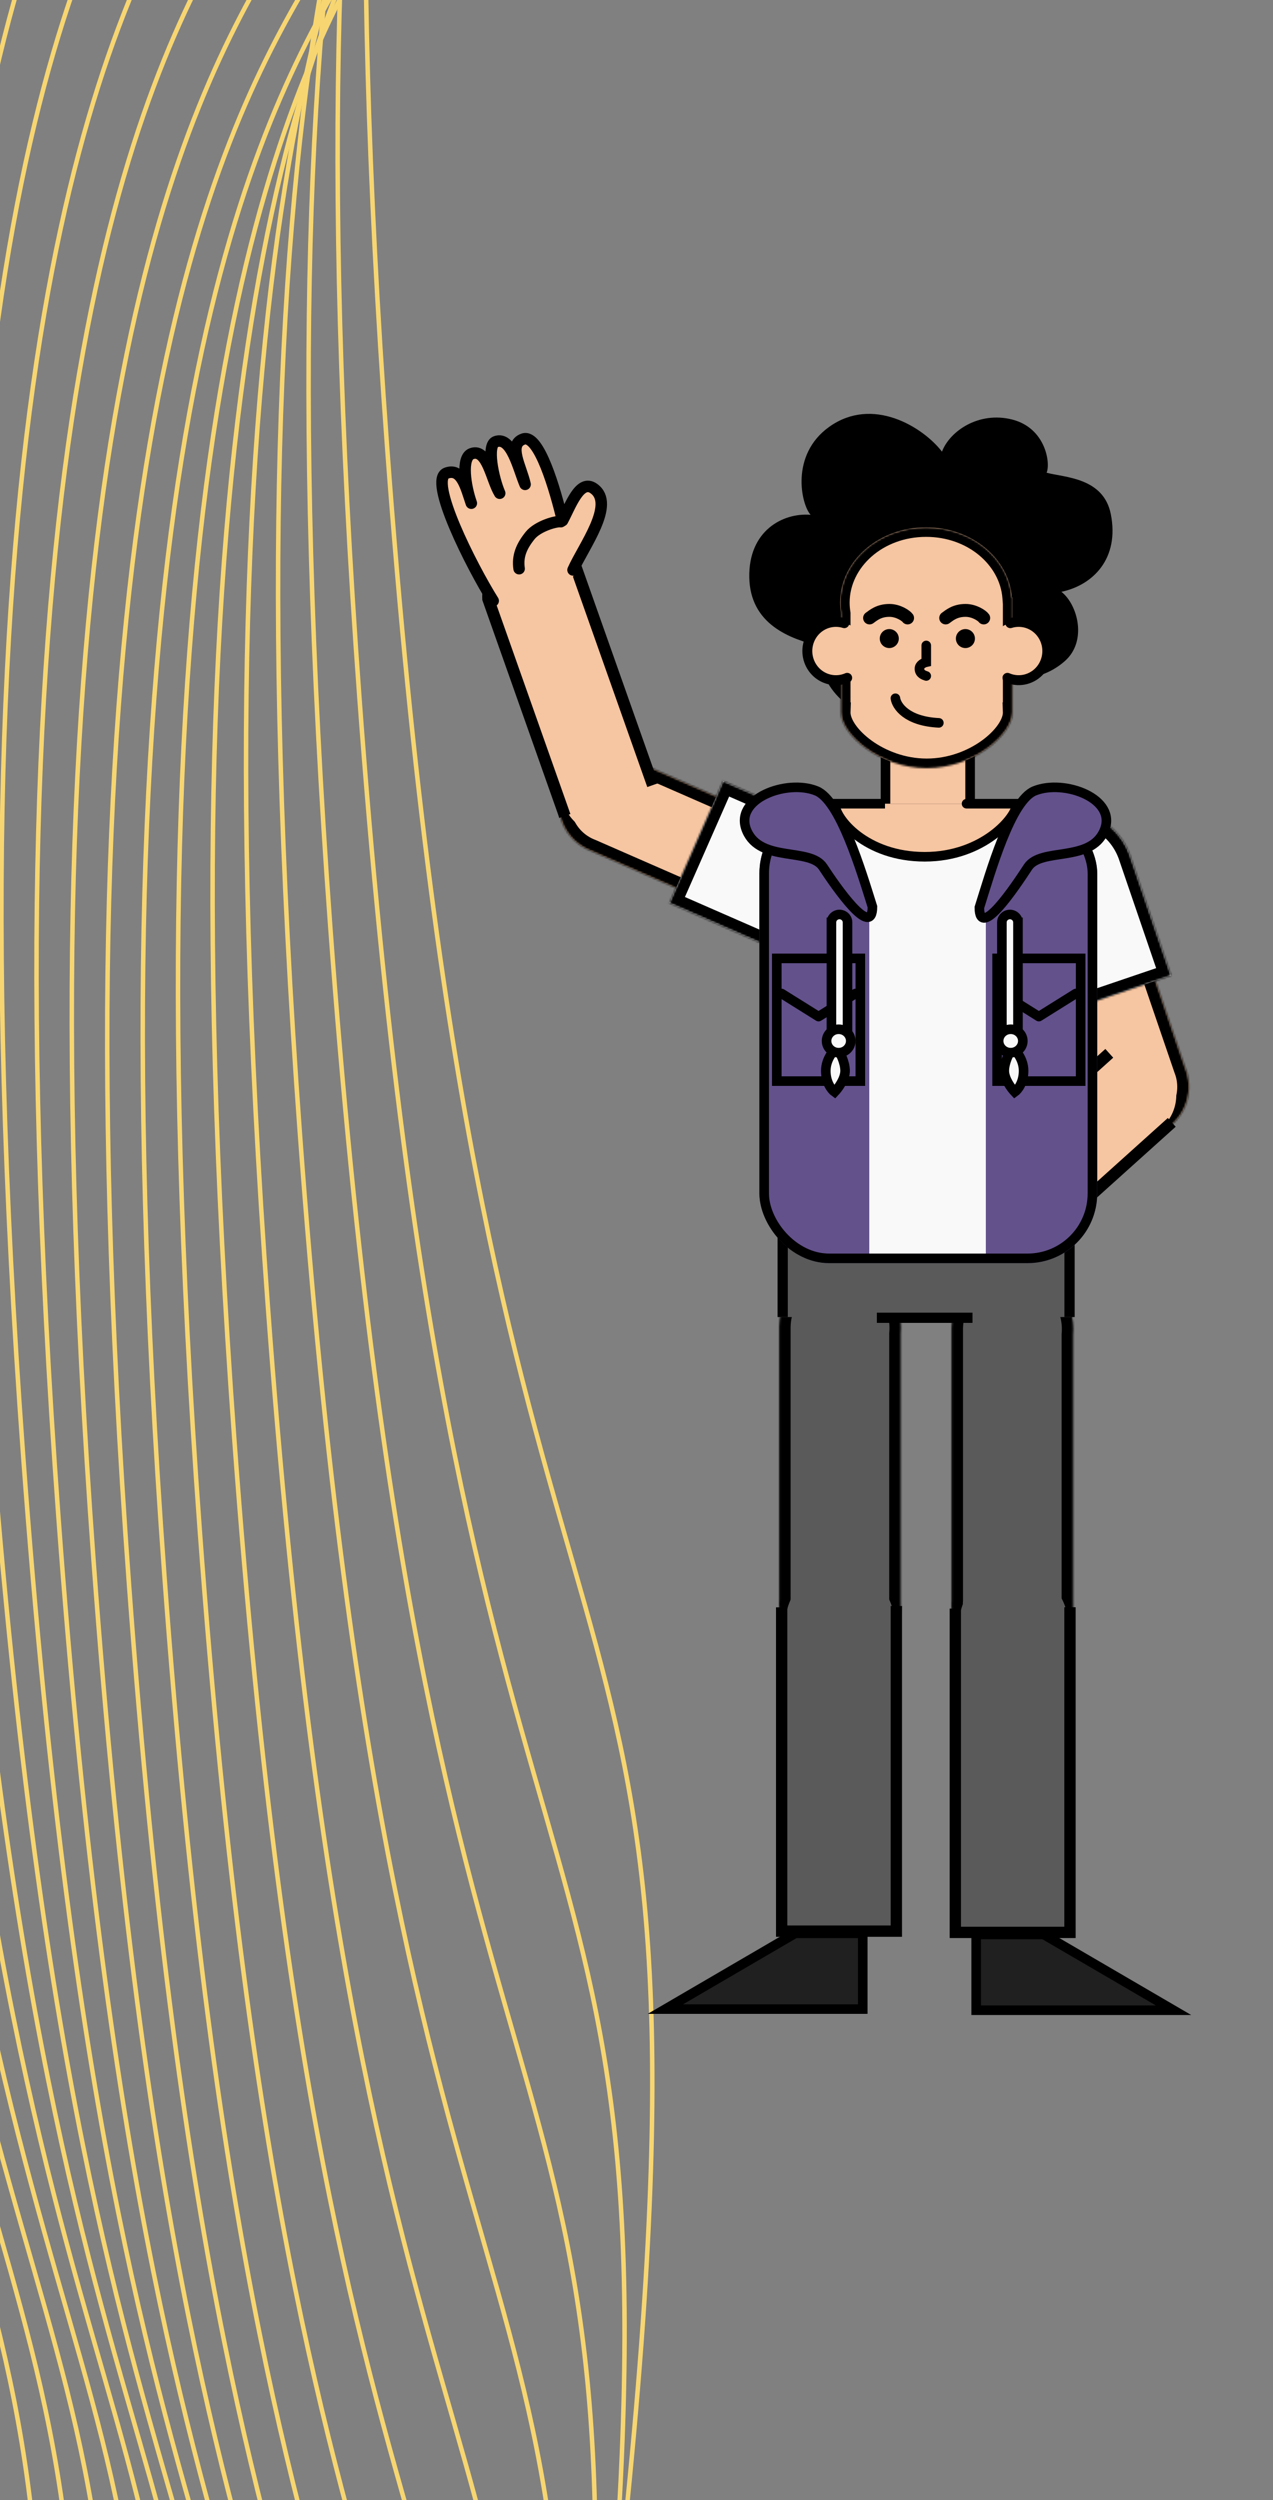 <svg width="665" height="1305" viewBox="0 0 665 1305" fill="none" xmlns="http://www.w3.org/2000/svg">
<rect x="0" y="0" width="665" height="1305" fill="#808080" stroke="none"/>
<path d="M294.06 -600C242.167 -511.497 160.807 -332.389 202.198 233.009C254.87 952.518 383.585 764.027 326.419 1319.37" stroke="#F7D671" stroke-width="2.339"/>
<path d="M279.575 -469.402C227.681 -380.899 146.322 -201.791 187.712 363.607C240.385 1083.12 369.1 894.625 311.933 1449.96" stroke="#F7D671" stroke-width="2.339"/>
<path d="M264.401 -349.148C212.507 -260.645 131.148 -81.537 172.539 483.861C225.211 1203.37 353.926 1014.88 296.759 1570.22" stroke="#F7D671" stroke-width="2.339"/>
<path d="M248.463 -242.16C196.57 -153.657 115.211 25.451 156.601 590.849C209.274 1310.36 337.989 1121.87 280.822 1677.21" stroke="#F7D671" stroke-width="2.339"/>
<path d="M231.732 -151.902C179.839 -63.399 98.479 115.709 139.87 681.107C192.542 1400.62 321.257 1212.12 264.091 1767.46" stroke="#F7D671" stroke-width="2.339"/>
<path d="M214.254 -81.894C162.361 6.608 81.001 185.716 122.392 751.115C175.065 1470.62 303.78 1282.13 246.613 1837.47" stroke="#F7D671" stroke-width="2.339"/>
<path d="M196.187 -34.594C144.294 53.909 62.934 233.017 104.325 798.415C156.997 1517.92 285.712 1329.43 228.546 1884.77" stroke="#F7D671" stroke-width="2.339"/>
<path d="M177.766 -10.223C125.873 78.28 44.513 257.388 85.904 822.787C138.576 1542.3 267.291 1353.8 210.125 1909.14" stroke="#F7D671" stroke-width="2.339"/>
<path d="M159.22 -6.367C107.327 82.136 25.967 261.244 67.358 826.642C120.03 1546.15 248.746 1357.66 191.579 1913" stroke="#F7D671" stroke-width="2.339"/>
<path d="M140.705 -18.762C88.811 69.741 7.452 248.849 48.842 814.247C101.515 1533.76 230.23 1345.27 173.063 1900.6" stroke="#F7D671" stroke-width="2.339"/>
<path d="M122.278 -42.602C70.384 45.901 -10.975 225.009 30.416 790.408C83.088 1509.92 211.803 1321.43 154.636 1876.77" stroke="#F7D671" stroke-width="2.339"/>
<path d="M103.934 -73.473C52.041 15.03 -29.319 194.138 12.072 759.537C64.744 1479.05 193.459 1290.55 136.293 1845.89" stroke="#F7D671" stroke-width="2.339"/>
<path d="M85.636 -107.766C33.743 -19.263 -47.617 159.845 -6.226 725.244C46.447 1444.75 175.162 1256.26 117.995 1811.6" stroke="#F7D671" stroke-width="2.339"/>
<path d="M67.347 -142.625C15.454 -54.122 -65.906 124.986 -24.515 690.384C28.157 1409.89 156.872 1221.4 99.706 1776.74" stroke="#F7D671" stroke-width="2.339"/>
<path d="M49.037 -175.938C-2.857 -87.434 -84.216 91.673 -42.826 657.072C9.847 1376.58 138.562 1188.09 81.395 1743.43" stroke="#F7D671" stroke-width="2.339"/>
<path d="M30.683 -206.121C-21.21 -117.618 -102.57 61.49 -61.179 626.888C-8.507 1346.4 120.208 1157.91 63.042 1713.25" stroke="#F7D671" stroke-width="2.339"/>
<path d="M12.278 -232.07C-39.616 -143.567 -120.975 35.541 -79.584 600.939C-26.912 1320.45 101.803 1131.96 44.636 1687.3" stroke="#F7D671" stroke-width="2.339"/>
<path d="M-6.176 -253.023C-58.07 -164.52 -139.429 14.588 -98.038 579.986C-45.366 1299.49 83.349 1111 26.182 1666.34" stroke="#F7D671" stroke-width="2.339"/>
<path d="M-24.788 -268.711C-76.681 -180.208 -158.04 -1.1 -116.65 564.298C-63.977 1283.81 64.738 1095.32 7.571 1650.66" stroke="#F7D671" stroke-width="2.339"/>
<path d="M-43.304 -280.781C-95.198 -192.278 -176.557 -13.17 -135.166 552.228C-82.494 1271.74 46.221 1083.25 -10.946 1638.59" stroke="#F7D671" stroke-width="2.339"/>
<mask id="path-21-inside-1_2472_35792" fill="white">
<path fill-rule="evenodd" clip-rule="evenodd" d="M581.894 448.489C581.706 447.716 581.481 446.946 581.219 446.179C576.541 432.507 561.623 425.201 547.899 429.862C534.424 434.439 527.11 448.853 531.28 462.317L531.269 462.321L569.421 573.821C569.591 574.485 569.789 575.148 570.015 575.808C574.694 589.481 589.611 596.786 603.335 592.125C616.44 587.674 623.718 573.919 620.272 560.782L620.312 560.768L620.079 560.084C619.966 559.698 619.844 559.313 619.712 558.929C619.581 558.544 619.441 558.165 619.294 557.791L581.894 448.489Z"/>
</mask>
<path fill-rule="evenodd" clip-rule="evenodd" d="M581.894 448.489C581.706 447.716 581.481 446.946 581.219 446.179C576.541 432.507 561.623 425.201 547.899 429.862C534.424 434.439 527.11 448.853 531.28 462.317L531.269 462.321L569.421 573.821C569.591 574.485 569.789 575.148 570.015 575.808C574.694 589.481 589.611 596.786 603.335 592.125C616.44 587.674 623.718 573.919 620.272 560.782L620.312 560.768L620.079 560.084C619.966 559.698 619.844 559.313 619.712 558.929C619.581 558.544 619.441 558.165 619.294 557.791L581.894 448.489Z" fill="#F6C5A1"/>
<path d="M581.894 448.489L575.927 449.926L575.993 450.197L576.083 450.462L581.894 448.489ZM531.28 462.317L533.267 468.123L538.909 466.206L537.146 460.515L531.28 462.317ZM531.269 462.321L529.282 456.515L523.472 458.488L525.458 464.294L531.269 462.321ZM569.421 573.821L575.369 572.308L575.309 572.075L575.231 571.847L569.421 573.821ZM620.272 560.782L618.285 554.976L612.885 556.81L614.332 562.325L620.272 560.782ZM620.312 560.768L622.299 566.574L628.109 564.6L626.123 558.794L620.312 560.768ZM620.079 560.084L614.183 561.791L614.223 561.925L614.268 562.058L620.079 560.084ZM619.294 557.791L613.483 559.764L613.529 559.897L613.58 560.027L619.294 557.791ZM587.861 447.051C587.629 446.098 587.352 445.149 587.029 444.206L575.409 448.153C575.61 448.743 575.783 449.334 575.927 449.926L587.861 447.051ZM587.029 444.206C581.248 427.31 562.829 418.311 545.913 424.056L549.886 435.668C560.417 432.092 571.833 437.703 575.409 448.153L587.029 444.206ZM545.913 424.056C529.301 429.699 520.26 447.478 525.414 464.119L537.146 460.515C533.96 450.227 539.547 439.18 549.886 435.668L545.913 424.056ZM533.256 468.127L533.267 468.123L529.294 456.511L529.282 456.515L533.256 468.127ZM575.231 571.847L537.079 460.347L525.458 464.294L563.611 575.794L575.231 571.847ZM563.473 575.333C563.683 576.153 563.927 576.969 564.205 577.781L575.826 573.835C575.652 573.326 575.5 572.817 575.369 572.308L563.473 575.333ZM564.205 577.781C569.986 594.677 588.405 603.676 605.321 597.931L601.348 586.319C590.818 589.896 579.401 584.285 575.826 573.835L564.205 577.781ZM605.321 597.931C621.479 592.443 630.471 575.476 626.212 559.238L614.332 562.325C616.964 572.362 611.401 582.904 601.348 586.319L605.321 597.931ZM618.326 554.962L618.285 554.976L622.258 566.588L622.299 566.574L618.326 554.962ZM614.268 562.058L614.502 562.741L626.123 558.794L625.889 558.111L614.268 562.058ZM625.974 558.378C625.835 557.903 625.685 557.428 625.523 556.955L613.902 560.902C614.003 561.198 614.097 561.494 614.183 561.791L625.974 558.378ZM625.523 556.955C625.361 556.482 625.189 556.015 625.007 555.554L613.58 560.027C613.693 560.315 613.801 560.606 613.902 560.902L625.523 556.955ZM576.083 450.462L613.483 559.764L625.104 555.817L587.704 446.515L576.083 450.462Z" fill="black" mask="url(#path-21-inside-1_2472_35792)"/>
<mask id="path-23-inside-2_2472_35792" fill="white">
<path fill-rule="evenodd" clip-rule="evenodd" d="M523.893 467.864C518.613 450.078 528.324 431.152 546.108 425.112C563.892 419.072 583.184 428.147 589.908 445.443L589.936 445.433L611.756 509.203L545.685 531.643L524.358 469.316C524.35 469.292 524.342 469.269 524.334 469.245C524.326 469.222 524.318 469.198 524.31 469.175L523.865 467.874L523.893 467.864Z"/>
</mask>
<path fill-rule="evenodd" clip-rule="evenodd" d="M523.893 467.864C518.613 450.078 528.324 431.152 546.108 425.112C563.892 419.072 583.184 428.147 589.908 445.443L589.936 445.433L611.756 509.203L545.685 531.643L524.358 469.316C524.35 469.292 524.342 469.269 524.334 469.245C524.326 469.222 524.318 469.198 524.31 469.175L523.865 467.874L523.893 467.864Z" fill="#F9F9F9"/>
<path d="M523.893 467.864L525.88 473.67L531.456 471.776L529.78 466.131L523.893 467.864ZM589.908 445.443L584.184 447.653L586.318 453.143L591.894 451.249L589.908 445.443ZM589.936 445.433L595.746 443.46L593.76 437.654L587.949 439.627L589.936 445.433ZM611.756 509.203L613.743 515.009L619.553 513.035L617.566 507.229L611.756 509.203ZM545.685 531.643L539.875 533.617L541.861 539.423L547.672 537.449L545.685 531.643ZM524.358 469.316L530.169 467.342L530.165 467.33L524.358 469.316ZM524.31 469.175L530.125 467.214L530.121 467.201L524.31 469.175ZM523.865 467.874L521.878 462.068L516.068 464.041L518.055 469.847L523.865 467.874ZM529.78 466.131C525.437 451.501 533.424 435.9 548.094 430.918L544.121 419.306C523.223 426.404 511.788 448.654 518.006 469.598L529.78 466.131ZM548.094 430.918C562.764 425.935 578.653 433.427 584.184 447.653L595.632 443.233C587.715 422.866 565.019 412.208 544.121 419.306L548.094 430.918ZM591.894 451.249L591.923 451.239L587.949 439.627L587.921 439.637L591.894 451.249ZM584.126 447.407L605.946 511.176L617.566 507.229L595.746 443.46L584.126 447.407ZM609.769 503.397L543.698 525.837L547.672 537.449L613.743 515.009L609.769 503.397ZM551.495 529.67L530.169 467.342L518.548 471.289L539.875 533.617L551.495 529.67ZM530.165 467.33C530.158 467.311 530.151 467.291 530.145 467.272L518.524 471.219C518.533 471.246 518.543 471.274 518.552 471.301L530.165 467.33ZM530.145 467.272C530.138 467.252 530.131 467.233 530.125 467.214L518.496 471.136C518.505 471.164 518.514 471.191 518.524 471.219L530.145 467.272ZM530.121 467.201L529.675 465.9L518.055 469.847L518.5 471.148L530.121 467.201ZM525.852 473.68L525.88 473.67L521.906 462.058L521.878 462.068L525.852 473.68Z" fill="black" mask="url(#path-23-inside-2_2472_35792)"/>
<path fill-rule="evenodd" clip-rule="evenodd" d="M577.481 553.654L576.519 552.591L495.394 625.523C494.89 625.909 494.398 626.318 493.918 626.75C483.97 635.693 483.182 650.977 492.159 660.888C500.731 670.353 515.108 671.495 525.049 663.789L525.075 663.819L525.571 663.373C525.86 663.136 526.144 662.892 526.424 662.641C526.704 662.389 526.977 662.132 527.242 661.871L608.958 588.408L608.094 587.453C616.36 578.9 616.69 565.305 608.582 556.354C600.475 547.402 586.868 546.336 577.481 553.654Z" fill="#F6C5A1"/>
<path d="M579.476 549.832L489.925 630.339C486.277 634.971 481.436 647.348 491.262 659.796C501.088 672.244 516.223 669.368 522.563 666.374L612.113 585.868" stroke="black" stroke-width="6.136"/>
<mask id="path-27-inside-3_2472_35792" fill="white">
<path fill-rule="evenodd" clip-rule="evenodd" d="M414.797 490.49C415.496 490.874 416.217 491.23 416.962 491.555C430.239 497.359 445.725 491.34 451.55 478.112C457.271 465.123 451.549 450.012 438.769 443.975L438.774 443.965L330.498 396.635C329.892 396.311 329.268 396.009 328.627 395.729C315.349 389.925 299.864 395.944 294.038 409.172C288.475 421.804 293.734 436.444 305.782 442.791L305.765 442.83L306.429 443.12C306.791 443.298 307.158 443.469 307.531 443.632C307.904 443.795 308.279 443.949 308.656 444.094L414.797 490.49Z"/>
</mask>
<path fill-rule="evenodd" clip-rule="evenodd" d="M414.797 490.49C415.496 490.874 416.217 491.23 416.962 491.555C430.239 497.359 445.725 491.34 451.55 478.112C457.271 465.123 451.549 450.012 438.769 443.975L438.774 443.965L330.498 396.635C329.892 396.311 329.268 396.009 328.627 395.729C315.349 389.925 299.864 395.944 294.038 409.172C288.475 421.804 293.734 436.444 305.782 442.791L305.765 442.83L306.429 443.12C306.791 443.298 307.158 443.469 307.531 443.632C307.904 443.795 308.279 443.949 308.656 444.094L414.797 490.49Z" fill="#F6C5A1"/>
<path d="M414.797 490.49L417.769 485.119L417.525 484.985L417.271 484.874L414.797 490.49ZM438.769 443.975L433.147 441.518L430.745 446.972L436.133 449.517L438.769 443.975ZM438.774 443.965L444.397 446.422L446.87 440.806L441.247 438.349L438.774 443.965ZM330.498 396.635L327.595 402.043L327.806 402.155L328.025 402.251L330.498 396.635ZM305.782 442.791L311.405 445.249L313.705 440.027L308.658 437.368L305.782 442.791ZM305.765 442.83L300.142 440.372L297.669 445.988L303.292 448.446L305.765 442.83ZM306.429 443.12L309.155 437.622L309.03 437.56L308.902 437.504L306.429 443.12ZM308.656 444.094L311.129 438.478L311.001 438.422L310.871 438.372L308.656 444.094ZM411.826 495.861C412.686 496.334 413.574 496.771 414.489 497.171L419.435 485.939C418.861 485.688 418.305 485.414 417.769 485.119L411.826 495.861ZM414.489 497.171C430.858 504.327 449.976 496.913 457.173 480.57L445.928 475.654C441.474 485.768 429.62 490.391 419.435 485.939L414.489 497.171ZM457.173 480.57C464.241 464.521 457.165 445.877 441.406 438.434L436.133 449.517C445.933 454.146 450.3 465.724 445.928 475.654L457.173 480.57ZM433.151 441.507L433.147 441.518L444.392 446.433L444.397 446.422L433.151 441.507ZM328.025 402.251L436.301 449.581L441.247 438.349L332.972 391.019L328.025 402.251ZM333.402 391.228C332.655 390.829 331.887 390.457 331.1 390.113L326.153 401.345C326.648 401.561 327.128 401.794 327.595 402.043L333.402 391.228ZM331.1 390.113C314.73 382.957 295.613 390.371 288.416 406.714L299.661 411.63C304.115 401.516 315.968 396.892 326.153 401.345L331.1 390.113ZM288.416 406.714C281.542 422.323 288.046 440.385 302.907 448.213L308.658 437.368C299.422 432.503 295.409 421.285 299.661 411.63L288.416 406.714ZM311.388 445.288L311.405 445.249L300.16 440.333L300.142 440.372L311.388 445.288ZM308.902 437.504L308.238 437.214L303.292 448.446L303.956 448.736L308.902 437.504ZM303.703 448.619C304.148 448.838 304.6 449.048 305.058 449.248L310.004 438.016C309.716 437.89 309.433 437.759 309.155 437.622L303.703 448.619ZM305.058 449.248C305.517 449.448 305.978 449.638 306.441 449.815L310.871 438.372C310.581 438.26 310.292 438.142 310.004 438.016L305.058 449.248ZM417.271 484.874L311.129 438.478L306.183 449.71L412.324 496.106L417.271 484.874Z" fill="black" mask="url(#path-27-inside-3_2472_35792)"/>
<mask id="path-29-inside-4_2472_35792" fill="white">
<path fill-rule="evenodd" clip-rule="evenodd" d="M411.634 498.434L411.622 498.462L349.697 471.393L377.743 407.707L438.268 434.163C438.291 434.173 438.314 434.183 438.336 434.193C438.359 434.203 438.382 434.213 438.405 434.223L439.668 434.775L439.656 434.802C456.384 442.944 463.824 462.865 456.275 480.007C448.726 497.149 428.975 505.185 411.634 498.434Z"/>
</mask>
<path fill-rule="evenodd" clip-rule="evenodd" d="M411.634 498.434L411.622 498.462L349.697 471.393L377.743 407.707L438.268 434.163C438.291 434.173 438.314 434.183 438.336 434.193C438.359 434.203 438.382 434.213 438.405 434.223L439.668 434.775L439.656 434.802C456.384 442.944 463.824 462.865 456.275 480.007C448.726 497.149 428.975 505.185 411.634 498.434Z" fill="#F9F9F9"/>
<path d="M411.634 498.434L413.876 492.723L408.386 490.585L406.012 495.977L411.634 498.434ZM411.622 498.462L409.149 504.078L414.772 506.535L417.245 500.919L411.622 498.462ZM349.697 471.393L344.074 468.935L341.601 474.551L347.224 477.009L349.697 471.393ZM377.743 407.707L380.216 402.091L374.593 399.633L372.12 405.249L377.743 407.707ZM438.268 434.163L435.795 439.779L435.807 439.784L438.268 434.163ZM438.405 434.223L435.92 439.834L435.932 439.839L438.405 434.223ZM439.668 434.775L445.291 437.233L447.764 431.617L442.141 429.159L439.668 434.775ZM439.656 434.802L434.033 432.345L431.659 437.736L436.955 440.313L439.656 434.802ZM406.012 495.977L406 496.004L417.245 500.919L417.257 500.892L406.012 495.977ZM414.095 492.846L352.17 465.777L347.224 477.009L409.149 504.078L414.095 492.846ZM355.32 473.851L383.365 410.164L372.12 405.249L344.074 468.935L355.32 473.851ZM375.27 413.323L435.795 439.779L440.741 428.547L380.216 402.091L375.27 413.323ZM435.807 439.784C435.825 439.793 435.844 439.801 435.863 439.809L440.81 428.577C440.783 428.565 440.756 428.554 440.729 428.542L435.807 439.784ZM435.863 439.809C435.882 439.817 435.901 439.826 435.92 439.834L440.89 428.612C440.863 428.601 440.836 428.589 440.81 428.577L435.863 439.809ZM435.932 439.839L437.195 440.391L442.141 429.159L440.878 428.607L435.932 439.839ZM434.045 432.317L434.033 432.345L445.279 437.26L445.291 437.233L434.045 432.317ZM436.955 440.313C450.749 447.026 456.864 463.445 450.652 477.549L461.898 482.465C470.784 462.286 462.02 438.861 442.357 429.291L436.955 440.313ZM450.652 477.549C444.441 491.654 428.174 498.289 413.876 492.723L409.393 504.146C429.776 512.081 453.011 502.644 461.898 482.465L450.652 477.549Z" fill="black" mask="url(#path-29-inside-4_2472_35792)"/>
<path fill-rule="evenodd" clip-rule="evenodd" d="M295.159 421.64C299.899 432.535 312.364 438.073 323.778 434.066C335.192 430.059 341.419 417.958 338.256 406.509L339.611 406.034L303.294 303.357C303.13 302.745 302.941 302.135 302.726 301.527C298.273 288.936 284.418 282.326 271.781 286.763C259.712 291 253.118 303.78 256.428 315.887L256.39 315.901L256.612 316.529C256.72 316.885 256.837 317.24 256.962 317.594C257.087 317.949 257.22 318.298 257.36 318.643L293.942 422.068L295.159 421.64Z" fill="#F6C5A1"/>
<path d="M341.028 409.816L300.939 296.475C298.053 291.337 288.452 282.12 273.137 286.361C257.823 290.602 254.659 305.626 254.991 312.607L295.079 425.948" stroke="black" stroke-width="6.136"/>
<ellipse cx="21.024" cy="20.963" rx="21.024" ry="20.963" transform="matrix(-0.944 0.331 -0.333 -0.943 303.311 314.371)" fill="#F6C5A1"/>
<path d="M310.736 254.877C322.282 263.009 304.493 289.42 298.998 301.801L256.088 312.798C244.732 294.651 224.041 250.294 233.915 246.828C241.249 244.253 243.686 253.111 246.279 260.99C243.46 252.114 241.625 238.587 247.003 236.699C255.158 233.836 257.273 250.283 261.628 257.362C258.178 249.351 254.657 232.167 259.597 230.433C267.832 227.542 271.439 244.72 274.89 252.731C272.893 243.595 265.699 231.98 273.933 229.089C282.167 226.198 290.686 255.768 294.456 271.66C298.56 264.071 303.457 249.751 310.736 254.877Z" fill="#F6C5A1"/>
<path d="M271.181 296.863C270.226 290.314 272.386 285.174 276.974 279.495C280.893 274.643 290.616 271.889 292.966 272.316" stroke="black" stroke-width="6" stroke-linecap="round"/>
<path d="M245.688 261.096C245.861 261.64 246.037 262.167 246.216 262.672C246.038 262.154 245.863 261.627 245.688 261.096Z" fill="#F6C5A1"/>
<path d="M299.348 297.509C304.843 285.127 321.692 263.115 310.145 254.983C302.867 249.856 297.969 264.177 293.865 271.766C290.096 255.874 281.576 226.304 273.342 229.195C265.108 232.086 272.302 243.701 274.299 252.837C270.848 244.826 267.241 227.648 259.007 230.539C254.066 232.273 257.587 249.457 261.037 257.468C256.682 250.389 254.568 233.942 246.412 236.805C240.705 238.809 243.121 253.921 246.216 262.672C243.401 254.463 241.153 244.185 233.324 246.934C223.45 250.4 246.283 295.484 257.639 313.632" stroke="black" stroke-width="6" stroke-linecap="round" stroke-linejoin="round"/>
<ellipse cx="20.99" cy="20.998" rx="20.99" ry="20.998" transform="matrix(-0.671 -0.741 -0.744 0.669 534.948 650.145)" fill="#F6C5A1"/>
<path d="M498.326 650.242C494.347 655.541 493.782 661.085 495.091 668.256C496.209 674.385 503.431 681.43 505.7 682.173" stroke="black" stroke-width="6" stroke-linecap="round"/>
<path d="M433.109 222.857C455.845 206.57 482.207 222.951 492.077 235.771C496.123 225.044 511.274 214.584 528.725 218.992C546.177 223.4 548.901 241.709 546.735 246.763C555.996 249.286 576.484 249.146 580.287 268.454C584.826 291.496 571.104 305.411 554.46 308.914C563.003 315.605 568.033 334.611 556.336 345.019C540.054 359.508 516.355 355.189 505.909 343.073C503.011 353.395 489.925 377.138 461.753 374.614C433.581 372.09 425.649 345.71 428.295 337.228C412.643 333.54 391.883 325.856 391.42 301.434C390.958 277.013 409.027 267.525 423.45 268.733C418.548 263.383 412.683 237.49 433.109 222.857Z" fill="black"/>
<rect x="462.911" y="362.898" width="44.194" height="65.166" fill="#F6C5A1"/>
<rect x="462.911" y="362.898" width="44.194" height="26.419" fill="black"/>
<path d="M462.578 428.064V362.898H506.772V428.064" stroke="black" stroke-width="5"/>
<mask id="path-44-inside-5_2472_35792" fill="white">
<path fill-rule="evenodd" clip-rule="evenodd" d="M439.3 320.185C438.998 318.343 438.841 316.461 438.841 314.547C438.841 292.837 458.967 275.238 483.794 275.238C507.594 275.238 527.074 291.412 528.644 311.876H528.897V371.661H528.891C528.895 371.768 528.897 371.875 528.897 371.982C528.897 383.166 508.84 400.967 484.098 400.967C459.357 400.967 439.3 383.166 439.3 371.982C439.3 371.875 439.302 371.768 439.306 371.661H439.3V320.185Z"/>
</mask>
<path fill-rule="evenodd" clip-rule="evenodd" d="M439.3 320.185C438.998 318.343 438.841 316.461 438.841 314.547C438.841 292.837 458.967 275.238 483.794 275.238C507.594 275.238 527.074 291.412 528.644 311.876H528.897V371.661H528.891C528.895 371.768 528.897 371.875 528.897 371.982C528.897 383.166 508.84 400.967 484.098 400.967C459.357 400.967 439.3 383.166 439.3 371.982C439.3 371.875 439.302 371.768 439.306 371.661H439.3V320.185Z" fill="#F6C5A1"/>
<path d="M439.3 320.185H444.3V319.777L444.234 319.374L439.3 320.185ZM528.644 311.876L523.658 312.259L524.013 316.876H528.644V311.876ZM528.897 311.876H533.897V306.876H528.897V311.876ZM528.897 371.661V376.661H533.897V371.661H528.897ZM528.891 371.661V366.661H523.716L523.894 371.833L528.891 371.661ZM439.306 371.661L444.303 371.833L444.481 366.661H439.306V371.661ZM439.3 371.661H434.3V376.661H439.3V371.661ZM444.234 319.374C443.975 317.799 443.841 316.188 443.841 314.547H433.841C433.841 316.734 434.02 318.888 434.366 320.995L444.234 319.374ZM443.841 314.547C443.841 296.208 461.077 280.238 483.794 280.238V270.238C456.857 270.238 433.841 289.467 433.841 314.547H443.841ZM483.794 280.238C505.54 280.238 522.328 294.923 523.658 312.259L533.629 311.494C531.819 287.901 509.647 270.238 483.794 270.238V280.238ZM528.897 306.876H528.644V316.876H528.897V306.876ZM533.897 371.661V311.876H523.897V371.661H533.897ZM528.891 376.661H528.897V366.661H528.891V376.661ZM533.897 371.982C533.897 371.818 533.894 371.653 533.888 371.489L523.894 371.833C523.896 371.883 523.897 371.932 523.897 371.982H533.897ZM484.098 405.967C497.647 405.967 509.852 401.107 518.701 394.724C523.13 391.529 526.834 387.87 529.474 384.095C532.061 380.395 533.897 376.187 533.897 371.982H523.897C523.897 373.369 523.225 375.58 521.279 378.364C519.385 381.072 516.529 383.96 512.85 386.614C505.485 391.927 495.291 395.967 484.098 395.967V405.967ZM434.3 371.982C434.3 376.187 436.136 380.395 438.723 384.095C441.363 387.87 445.067 391.529 449.496 394.724C458.344 401.107 470.55 405.967 484.098 405.967V395.967C472.906 395.967 462.712 391.927 455.347 386.614C451.668 383.96 448.812 381.072 446.918 378.364C444.971 375.58 444.3 373.369 444.3 371.982H434.3ZM434.309 371.489C434.303 371.653 434.3 371.818 434.3 371.982H444.3C444.3 371.932 444.301 371.883 444.303 371.833L434.309 371.489ZM439.3 376.661H439.306V366.661H439.3V376.661ZM434.3 320.185V371.661H444.3V320.185H434.3Z" fill="black" mask="url(#path-44-inside-5_2472_35792)"/>
<path d="M467.749 364.488C468.265 368.428 473.525 376.512 490.441 377.334" stroke="black" stroke-width="5" stroke-linecap="round" stroke-linejoin="round"/>
<path d="M516.571 339.84C516.571 331.439 523.407 324.629 531.839 324.629C540.271 324.629 547.106 331.439 547.106 339.84C547.106 348.24 540.271 355.051 531.839 355.051C523.407 355.051 516.571 348.24 516.571 339.84Z" fill="#F6C5A1"/>
<path d="M527.781 325.296C530.081 324.579 532.516 324.438 534.88 324.884C537.245 325.329 539.469 326.349 541.364 327.856C543.258 329.363 544.768 331.313 545.764 333.54C546.76 335.767 547.213 338.206 547.085 340.65C546.957 343.093 546.251 345.469 545.028 347.576C543.805 349.683 542.101 351.458 540.06 352.752C538.018 354.045 535.7 354.819 533.303 355.006C530.905 355.194 528.498 354.79 526.287 353.828" stroke="black" stroke-width="5.181" stroke-linecap="round" stroke-linejoin="round"/>
<path d="M452.273 339.84C452.273 331.439 445.438 324.629 437.006 324.629C428.574 324.629 421.738 331.439 421.738 339.84C421.738 348.24 428.574 355.051 437.006 355.051C445.438 355.051 452.273 348.24 452.273 339.84Z" fill="#F6C5A1"/>
<path d="M441.063 325.296C438.764 324.579 436.328 324.438 433.964 324.884C431.599 325.329 429.375 326.349 427.481 327.856C425.586 329.363 424.077 331.313 423.081 333.54C422.085 335.767 421.631 338.206 421.759 340.65C421.887 343.093 422.593 345.469 423.816 347.576C425.039 349.683 426.743 351.458 428.785 352.752C430.826 354.045 433.144 354.819 435.542 355.006C437.939 355.194 440.346 354.79 442.557 353.828" stroke="black" stroke-width="5.181" stroke-linecap="round" stroke-linejoin="round"/>
<ellipse cx="504.317" cy="333.331" rx="4.971" ry="4.952" fill="black"/>
<ellipse cx="464.551" cy="333.331" rx="4.971" ry="4.952" fill="black"/>
<path d="M494.007 322.587C495.88 321.266 498.761 318.625 504.381 318.625C509.155 318.625 513.169 321.53 513.89 322.587" stroke="black" stroke-width="6.712" stroke-linecap="round"/>
<path d="M454.241 322.587C456.114 321.266 458.995 318.625 464.614 318.625C469.389 318.625 473.403 321.53 474.124 322.587" stroke="black" stroke-width="6.712" stroke-linecap="round"/>
<path d="M483.864 336.922V345.65C482.679 345.903 480.31 346.94 480.31 349.065C480.31 351.721 482.679 352.48 483.864 352.859" stroke="black" stroke-width="5" stroke-linecap="round"/>
<path d="M450.69 1048.74V1009.19H415.423L347.601 1048.74H450.69Z" fill="#202020" stroke="black" stroke-width="5"/>
<path d="M509.938 1049.33V1009.78H545.205L613.027 1049.33H509.938Z" fill="#202020" stroke="black" stroke-width="5"/>
<mask id="path-60-inside-6_2472_35792" fill="white">
<path fill-rule="evenodd" clip-rule="evenodd" d="M497.146 693.669C497.146 693.732 497.146 693.796 497.146 693.859C497.146 693.923 497.146 693.987 497.146 694.05V835.318C497.081 836.144 497.048 836.979 497.048 837.822C497.048 855.283 511.256 869.439 528.783 869.439C545.521 869.439 559.232 856.529 560.432 840.159H560.484V839.288C560.507 838.802 560.518 838.313 560.518 837.822C560.518 837.33 560.507 836.841 560.484 836.355V696.752C560.571 695.799 560.615 694.834 560.615 693.859C560.615 676.398 546.407 662.242 528.881 662.242C511.67 662.242 497.66 675.891 497.16 692.917H497.146V693.669Z"/>
</mask>
<path fill-rule="evenodd" clip-rule="evenodd" d="M497.146 693.669C497.146 693.732 497.146 693.796 497.146 693.859C497.146 693.923 497.146 693.987 497.146 694.05V835.318C497.081 836.144 497.048 836.979 497.048 837.822C497.048 855.283 511.256 869.439 528.783 869.439C545.521 869.439 559.232 856.529 560.432 840.159H560.484V839.288C560.507 838.802 560.518 838.313 560.518 837.822C560.518 837.33 560.507 836.841 560.484 836.355V696.752C560.571 695.799 560.615 694.834 560.615 693.859C560.615 676.398 546.407 662.242 528.881 662.242C511.67 662.242 497.66 675.891 497.16 692.917H497.146V693.669Z" fill="#5A5A5A"/>
<path d="M497.146 693.669L503.061 693.704L503.061 693.686V693.669H497.146ZM497.146 694.05H503.061V694.033L503.061 694.015L497.146 694.05ZM497.146 835.318L503.043 835.781L503.061 835.55V835.318H497.146ZM560.432 840.159V834.244H554.936L554.534 839.726L560.432 840.159ZM560.484 840.159V846.073H566.399V840.159H560.484ZM560.484 839.288L554.576 839.017L554.57 839.152V839.288H560.484ZM560.484 836.355H554.57V836.491L554.576 836.626L560.484 836.355ZM560.484 696.752L554.594 696.216L554.57 696.483V696.752H560.484ZM497.16 692.917V698.832H502.903L503.072 693.091L497.16 692.917ZM497.146 692.917V687.003H491.232V692.917H497.146ZM491.232 693.634C491.231 693.709 491.231 693.784 491.231 693.859H503.06C503.06 693.808 503.061 693.756 503.061 693.704L491.232 693.634ZM491.231 693.859C491.231 693.935 491.231 694.01 491.232 694.085L503.061 694.015C503.061 693.963 503.06 693.911 503.06 693.859H491.231ZM503.061 835.318V694.05H491.232V835.318H503.061ZM491.25 834.854C491.173 835.834 491.134 836.824 491.134 837.822H502.963C502.963 837.134 502.99 836.453 503.043 835.781L491.25 834.854ZM491.134 837.822C491.134 858.57 508.011 875.353 528.783 875.353V863.524C514.502 863.524 502.963 851.996 502.963 837.822H491.134ZM528.783 875.353C548.624 875.353 564.904 860.048 566.331 840.591L554.534 839.726C553.559 853.01 542.418 863.524 528.783 863.524V875.353ZM560.484 834.244H560.432V846.073H560.484V834.244ZM554.57 839.288V840.159H566.399V839.288H554.57ZM566.393 839.559C566.419 838.982 566.432 838.403 566.432 837.822H554.603C554.603 838.223 554.594 838.621 554.576 839.017L566.393 839.559ZM566.432 837.822C566.432 837.24 566.419 836.661 566.393 836.085L554.576 836.626C554.594 837.022 554.603 837.42 554.603 837.822H566.432ZM554.57 696.752V836.355H566.399V696.752H554.57ZM566.375 697.288C566.477 696.157 566.53 695.014 566.53 693.859H554.701C554.701 694.655 554.665 695.441 554.594 696.216L566.375 697.288ZM566.53 693.859C566.53 673.111 549.653 656.328 528.881 656.328V668.157C543.161 668.157 554.701 679.685 554.701 693.859H566.53ZM528.881 656.328C508.482 656.328 491.842 672.51 491.248 692.743L503.072 693.091C503.478 679.273 514.859 668.157 528.881 668.157V656.328ZM497.146 698.832H497.16V687.003H497.146V698.832ZM503.061 693.669V692.917H491.232V693.669H503.061Z" fill="black" mask="url(#path-60-inside-6_2472_35792)"/>
<ellipse cx="529.49" cy="847.787" rx="28.463" ry="28.358" fill="#5A5A5A"/>
<rect x="499.373" y="841.195" width="59.945" height="168.266" fill="#5A5A5A"/>
<path d="M499.042 839.679V1008.7H558.946V838.98" stroke="black" stroke-width="5.915"/>
<mask id="path-65-inside-7_2472_35792" fill="white">
<path fill-rule="evenodd" clip-rule="evenodd" d="M407.091 692.98C407.09 693.04 407.09 693.1 407.09 693.16C407.09 693.22 407.09 693.28 407.091 693.34V834.618C407.026 835.444 406.993 836.279 406.993 837.122C406.993 854.584 421.201 868.739 438.727 868.739C455.465 868.739 469.176 855.83 470.377 839.459H470.429V838.588C470.451 838.102 470.462 837.613 470.462 837.122C470.462 836.631 470.451 836.142 470.429 835.656V696.053C470.515 695.1 470.56 694.135 470.56 693.16C470.56 675.699 456.352 661.543 438.825 661.543C421.615 661.543 407.604 675.192 407.104 692.218H407.091V692.98Z"/>
</mask>
<path fill-rule="evenodd" clip-rule="evenodd" d="M407.091 692.98C407.09 693.04 407.09 693.1 407.09 693.16C407.09 693.22 407.09 693.28 407.091 693.34V834.618C407.026 835.444 406.993 836.279 406.993 837.122C406.993 854.584 421.201 868.739 438.727 868.739C455.465 868.739 469.176 855.83 470.377 839.459H470.429V838.588C470.451 838.102 470.462 837.613 470.462 837.122C470.462 836.631 470.451 836.142 470.429 835.656V696.053C470.515 695.1 470.56 694.135 470.56 693.16C470.56 675.699 456.352 661.543 438.825 661.543C421.615 661.543 407.604 675.192 407.104 692.218H407.091V692.98Z" fill="#5A5A5A"/>
<path d="M407.091 692.98L413.005 693.013L413.005 692.997V692.98H407.091ZM407.091 693.34H413.005V693.324L413.005 693.307L407.091 693.34ZM407.091 834.618L412.987 835.082L413.005 834.851V834.618H407.091ZM470.377 839.459V833.545H464.88L464.478 839.027L470.377 839.459ZM470.429 839.459V845.374H476.343V839.459H470.429ZM470.429 838.588L464.52 838.318L464.514 838.453V838.588H470.429ZM470.429 835.656H464.514V835.791L464.52 835.927L470.429 835.656ZM470.429 696.053L464.538 695.517L464.514 695.784V696.053H470.429ZM407.104 692.218V698.132H412.847L413.016 692.391L407.104 692.218ZM407.091 692.218V686.303H401.176V692.218H407.091ZM401.176 692.947C401.176 693.018 401.176 693.089 401.176 693.16H413.005C413.005 693.111 413.005 693.062 413.005 693.013L401.176 692.947ZM401.176 693.16C401.176 693.231 401.176 693.302 401.176 693.373L413.005 693.307C413.005 693.258 413.005 693.209 413.005 693.16H401.176ZM413.005 834.618V693.34H401.176V834.618H413.005ZM401.194 834.155C401.117 835.135 401.078 836.125 401.078 837.122H412.907C412.907 836.434 412.934 835.754 412.987 835.082L401.194 834.155ZM401.078 837.122C401.078 857.871 417.955 874.654 438.727 874.654V862.825C424.447 862.825 412.907 851.297 412.907 837.122H401.078ZM438.727 874.654C458.568 874.654 474.849 859.348 476.276 839.892L464.478 839.027C463.504 852.311 452.362 862.825 438.727 862.825V874.654ZM470.429 833.545H470.377V845.374H470.429V833.545ZM464.514 838.588V839.459H476.343V838.588H464.514ZM476.337 838.859C476.363 838.283 476.377 837.704 476.377 837.122H464.548C464.548 837.523 464.538 837.922 464.52 838.318L476.337 838.859ZM476.377 837.122C476.377 836.54 476.363 835.961 476.337 835.385L464.52 835.927C464.538 836.322 464.548 836.721 464.548 837.122H476.377ZM464.514 696.053V835.656H476.343V696.053H464.514ZM476.319 696.589C476.422 695.459 476.474 694.315 476.474 693.16H464.645C464.645 693.956 464.609 694.742 464.538 695.517L476.319 696.589ZM476.474 693.16C476.474 672.411 459.597 655.628 438.825 655.628V667.458C453.106 667.458 464.645 678.986 464.645 693.16H476.474ZM438.825 655.628C418.426 655.628 401.787 671.81 401.192 692.044L413.016 692.391C413.422 678.574 424.803 667.458 438.825 667.458V655.628ZM407.091 698.132H407.104V686.303H407.091V698.132ZM413.005 692.98V692.218H401.176V692.98H413.005Z" fill="black" mask="url(#path-65-inside-7_2472_35792)"/>
<ellipse cx="438.785" cy="847.135" rx="28.463" ry="28.358" fill="#5A5A5A"/>
<rect x="408.667" y="840.543" width="59.945" height="168.266" fill="#5A5A5A"/>
<path d="M408.336 839.026V1008.05H468.241V838.328" stroke="black" stroke-width="5.915"/>
<rect x="407.372" y="635.469" width="152.088" height="52.031" fill="#5A5A5A"/>
<path d="M458.068 687.871H508.018" stroke="black" stroke-width="5.348"/>
<path d="M408.863 635.469V687.499" stroke="black" stroke-width="5.348"/>
<path d="M558.714 635.469V687.499" stroke="black" stroke-width="5.348"/>
<rect x="396.698" y="419.535" width="176.473" height="239.824" rx="36.388" fill="#63518C"/>
<path d="M454.1 658.728V460.014L435.483 419.535C441.689 422.908 459.375 429.931 480.474 431.035C501.573 432.139 521.328 426.588 528.567 423.675L514.993 460.014V658.728H454.1Z" fill="#F9F9F9"/>
<rect x="399.198" y="422.035" width="171.473" height="234.824" rx="33.888" stroke="black" stroke-width="5"/>
<rect x="405.784" y="500.285" width="43.643" height="64.052" fill="#63518C" stroke="black" stroke-width="5"/>
<path d="M408.284 518.602L427.606 530.672L446.927 518.602" stroke="black" stroke-width="5" stroke-linecap="round" stroke-linejoin="round"/>
<rect x="520.873" y="500.285" width="43.643" height="64.052" fill="#63518C" stroke="black" stroke-width="5"/>
<path d="M523.373 518.602L542.694 530.672L562.015 518.602" stroke="black" stroke-width="5" stroke-linecap="round" stroke-linejoin="round"/>
<path d="M426.533 412.856C438.972 417.911 449.932 454.861 455.748 473.321C455.748 490.419 436.773 463.033 429.946 452.626C423.119 442.219 397.33 450.396 390.124 433.67C382.918 416.944 410.983 406.537 426.533 412.856Z" fill="#63518C" stroke="black" stroke-width="5"/>
<path d="M540.406 412.856C527.967 417.911 517.427 455.271 511.611 473.731C511.611 490.829 530.166 463.033 536.993 452.626C543.82 442.219 569.609 450.396 576.815 433.67C584.021 416.944 555.956 406.537 540.406 412.856Z" fill="#63518C" stroke="black" stroke-width="5"/>
<path fill-rule="evenodd" clip-rule="evenodd" d="M442.727 481.488C442.727 481.479 442.727 481.469 442.727 481.46C442.727 479.195 440.846 477.359 438.527 477.359C436.207 477.359 434.326 479.195 434.326 481.46C434.326 481.46 434.326 481.46 434.326 481.46H434.326V541.333H442.727V481.488Z" fill="#F9F9F9"/>
<path d="M442.727 481.488L440.227 481.471L440.227 481.479V481.488H442.727ZM434.326 481.46V483.96H436.826L436.826 481.46L434.326 481.46ZM434.326 481.46V478.96H431.826V481.46H434.326ZM434.326 541.333H431.826V543.833H434.326V541.333ZM442.727 541.333V543.833H445.227V541.333H442.727ZM440.227 481.46C440.227 481.464 440.227 481.467 440.227 481.471L445.227 481.505C445.227 481.49 445.227 481.475 445.227 481.46H440.227ZM438.527 479.859C439.522 479.859 440.227 480.632 440.227 481.46H445.227C445.227 477.759 442.17 474.859 438.527 474.859V479.859ZM436.826 481.46C436.826 480.632 437.531 479.859 438.527 479.859V474.859C434.883 474.859 431.826 477.759 431.826 481.46H436.826ZM436.826 481.46C436.826 481.46 436.826 481.46 436.826 481.46H431.826C431.826 481.46 431.826 481.46 431.826 481.46L436.826 481.46ZM434.326 483.96H434.326V478.96H434.326V483.96ZM436.826 541.333V481.46H431.826V541.333H436.826ZM442.727 538.833H434.326V543.833H442.727V538.833ZM440.227 481.488V541.333H445.227V481.488H440.227Z" fill="black"/>
<path d="M431.386 558.967C431.386 552.733 435.586 548.304 436.846 547.074C438.946 549.125 441.466 554.702 441.466 558.967C441.466 563.232 437.826 568.125 436.006 570.039C434.466 568.945 431.386 565.2 431.386 558.967Z" fill="#F9F9F9" stroke="black" stroke-width="5"/>
<path d="M444.427 543.381C444.427 546.701 441.654 549.493 438.106 549.493C434.559 549.493 431.786 546.701 431.786 543.381C431.786 540.062 434.559 537.27 438.106 537.27C441.654 537.27 444.427 540.062 444.427 543.381Z" fill="#F9F9F9" stroke="black" stroke-width="5"/>
<path fill-rule="evenodd" clip-rule="evenodd" d="M523.372 481.476C523.372 481.471 523.372 481.465 523.372 481.46C523.372 479.195 525.253 477.359 527.573 477.359C529.892 477.359 531.773 479.195 531.773 481.46C531.773 481.46 531.773 481.46 531.773 481.46H531.773V541.333H523.372V481.476Z" fill="#F9F9F9"/>
<path d="M523.372 481.476L525.872 481.467V481.476H523.372ZM531.773 481.46V483.96H529.273V481.46H531.773ZM531.773 481.46V478.96H534.273V481.46H531.773ZM531.773 541.333H534.273V543.833H531.773V541.333ZM523.372 541.333V543.833H520.872V541.333H523.372ZM525.872 481.46C525.872 481.462 525.872 481.464 525.872 481.467L520.872 481.486C520.872 481.477 520.872 481.469 520.872 481.46H525.872ZM527.573 479.859C526.577 479.859 525.872 480.632 525.872 481.46H520.872C520.872 477.759 523.929 474.859 527.573 474.859V479.859ZM529.273 481.46C529.273 480.632 528.568 479.859 527.573 479.859V474.859C531.216 474.859 534.273 477.759 534.273 481.46H529.273ZM529.273 481.46V481.46H534.273V481.46H529.273ZM531.773 483.96H531.773V478.96H531.773V483.96ZM529.273 541.333V481.46H534.273V541.333H529.273ZM523.372 538.833H531.773V543.833H523.372V538.833ZM525.872 481.476V541.333H520.872V481.476H525.872Z" fill="black"/>
<path d="M534.713 558.967C534.713 552.733 530.513 548.304 529.253 547.074C527.153 549.125 524.633 554.702 524.633 558.967C524.633 563.232 528.273 568.125 530.093 570.039C531.633 568.945 534.713 565.2 534.713 558.967Z" fill="#F9F9F9" stroke="black" stroke-width="5"/>
<path d="M521.672 543.381C521.672 546.701 524.445 549.493 527.993 549.493C531.54 549.493 534.313 546.701 534.313 543.381C534.313 540.062 531.54 537.27 527.993 537.27C524.445 537.27 521.672 540.062 521.672 543.381Z" fill="#F9F9F9" stroke="black" stroke-width="5"/>
<path d="M530.507 419.535H437.422C439.97 428.581 450.5 446.673 481.333 446.673C512.166 446.673 526.963 428.581 530.507 419.535Z" fill="#F6C5A1"/>
<path d="M462.309 419.535H436.129C436.129 427.424 452.38 447.232 483.074 447.232C513.768 447.232 531.153 426.477 531.153 419.535C524.905 419.535 503.68 419.535 504.973 419.535" stroke="black" stroke-width="5"/>
</svg>

